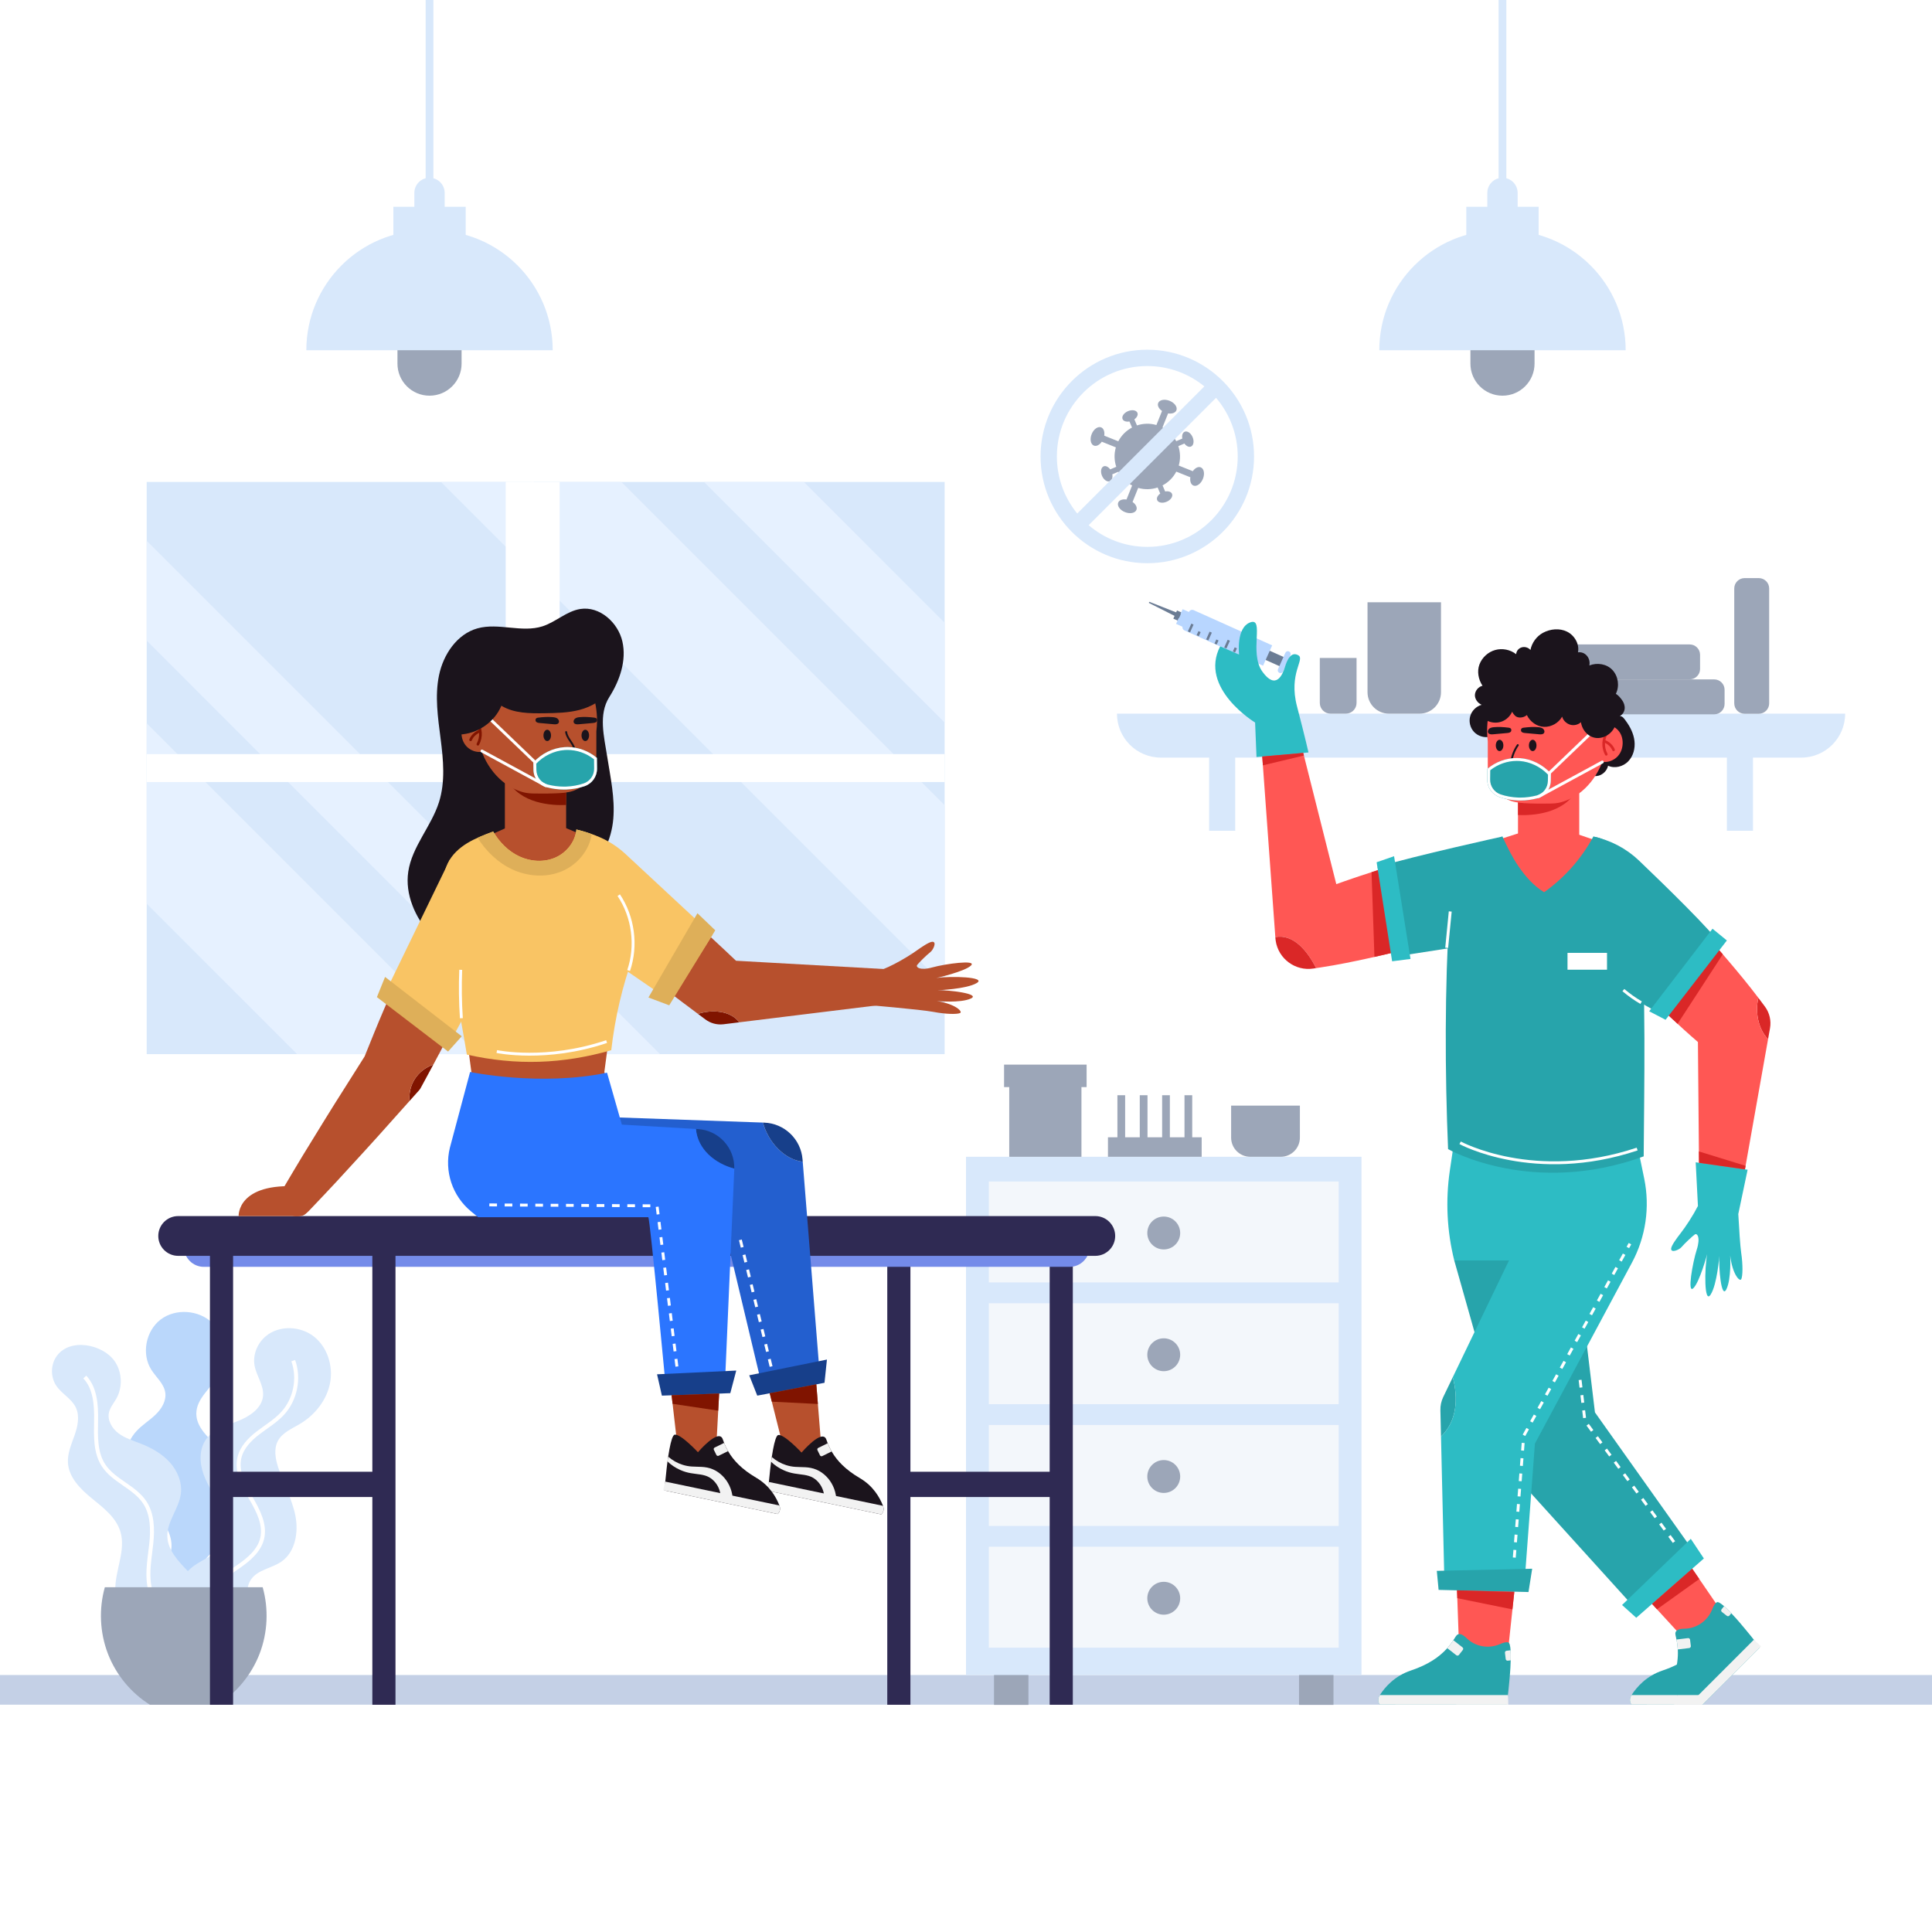 <?xml version="1.0" encoding="utf-8"?>
<!-- Generator: Adobe Illustrator 27.5.0, SVG Export Plug-In . SVG Version: 6.00 Build 0)  -->
<svg version="1.1" xmlns="http://www.w3.org/2000/svg" xmlns:xlink="http://www.w3.org/1999/xlink" x="0px" y="0px"
	 viewBox="0 0 500 500" style="enable-background:new 0 0 500 500;" xml:space="preserve">
<g id="BACKGROUND">
	<rect style="fill:#FFFFFF;" width="500" height="500"/>
</g>
<g id="OBJECTS">
	<g>
		<defs>
			<rect id="SVGID_1_" width="500" height="500"/>
		</defs>
		<clipPath id="SVGID_00000046325933441324293120000004496174167427536011_">
			<use xlink:href="#SVGID_1_"  style="overflow:visible;"/>
		</clipPath>
		<g style="clip-path:url(#SVGID_00000046325933441324293120000004496174167427536011_);">
			<rect y="433.496" style="fill:#C4D0E6;" width="500" height="7.675"/>
			<g>
				<rect x="257.248" y="425.769" style="fill:#9CA6B8;" width="8.913" height="15.453"/>
				<rect x="336.191" y="425.769" style="fill:#9CA6B8;" width="8.913" height="15.453"/>
			</g>
			<rect x="250" y="299.375" style="fill:#D8E8FB;" width="102.352" height="134.12"/>
			<g>
				<rect x="255.904" y="305.767" style="fill:#F3F7FB;" width="90.545" height="26.123"/>
				<path style="fill:#9CA6B8;" d="M305.431,319.099c0,2.35-1.905,4.255-4.255,4.255c-2.35,0-4.255-1.905-4.255-4.255
					c0-2.35,1.905-4.255,4.255-4.255C303.526,314.844,305.431,316.749,305.431,319.099z"/>
			</g>
			<g>
				<rect x="255.904" y="337.276" style="fill:#F3F7FB;" width="90.545" height="26.123"/>
				<circle style="fill:#9CA6B8;" cx="301.176" cy="350.608" r="4.255"/>
			</g>
			<g>
				<rect x="255.904" y="368.785" style="fill:#F3F7FB;" width="90.545" height="26.123"/>
				<circle style="fill:#9CA6B8;" cx="301.176" cy="382.117" r="4.255"/>
			</g>
			<g>
				<rect x="255.904" y="400.294" style="fill:#F3F7FB;" width="90.545" height="26.123"/>
				<circle style="fill:#9CA6B8;" cx="301.176" cy="413.626" r="4.255"/>
			</g>
			<rect x="261.189" y="279.877" style="fill:#9CA6B8;" width="18.689" height="19.499"/>
			<path style="fill:#9CA6B8;" d="M331.45,299.375h-7.875c-2.739,0-4.96-2.221-4.96-4.96v-8.275h17.796v8.275
				C336.41,297.155,334.189,299.375,331.45,299.375z"/>
			<rect x="259.853" y="275.521" style="fill:#9CA6B8;" width="21.361" height="5.819"/>
			<polygon style="fill:#9CA6B8;" points="308.547,294.329 308.547,283.443 306.547,283.443 306.547,294.329 302.76,294.329 
				302.76,283.443 300.76,283.443 300.76,294.329 296.973,294.329 296.973,283.443 294.973,283.443 294.973,294.329 
				291.185,294.329 291.185,283.443 289.185,283.443 289.185,294.329 286.741,294.329 286.741,299.375 310.991,299.375 
				310.991,294.329 			"/>
			<g>
				<g>
					<rect x="37.962" y="124.73" style="fill:#D8E8FB;" width="206.51" height="148.08"/>
					<g>
						<polygon style="fill:#E6F1FF;" points="123.582,272.81 76.902,272.81 37.962,233.88 37.962,187.19 						"/>
						<polygon style="fill:#E6F1FF;" points="170.812,272.81 144.972,272.81 37.962,165.79 37.962,139.95 						"/>
					</g>
					<g>
						<polygon style="fill:#E6F1FF;" points="244.472,208.39 244.472,255.09 114.122,124.73 160.812,124.73 						"/>
						<polygon style="fill:#E6F1FF;" points="244.472,161.16 244.472,187 182.192,124.73 208.032,124.73 						"/>
					</g>
				</g>
				<rect x="137.606" y="124.727" style="fill:#FFFFFF;" width="7.222" height="148.099"/>
				
					<rect x="137.606" y="95.522" transform="matrix(-1.836970e-16 1 -1 -1.836970e-16 339.994 57.56)" style="fill:#FFFFFF;" width="7.222" height="206.51"/>
			</g>
			<path style="fill:#D8E8FB;" d="M289.068,184.694c0,6.282,5.093,11.375,11.375,11.375h12.48v18.937h6.751v-18.937h127.247v18.937
				h6.751v-18.937h12.481c6.282,0,11.375-5.093,11.375-11.375H289.068z"/>
			<path style="fill:#9CA6B8;" d="M451.509,149.612h3.665c1.484,0,2.687,1.203,2.687,2.687v29.734c0,1.484-1.203,2.687-2.687,2.687
				h-3.665c-1.484,0-2.687-1.203-2.687-2.687v-29.734C448.822,150.815,450.025,149.612,451.509,149.612z"/>
			<path style="fill:#9CA6B8;" d="M411.214,182.18v-3.665c0-1.484,1.203-2.687,2.687-2.687h29.734c1.484,0,2.687,1.203,2.687,2.687
				v3.665c0,1.484-1.203,2.687-2.687,2.687h-29.734C412.417,184.867,411.214,183.664,411.214,182.18z"/>
			<path style="fill:#9CA6B8;" d="M404.868,173.13v-3.665c0-1.484,1.203-2.687,2.687-2.687h29.734c1.484,0,2.687,1.203,2.687,2.687
				v3.665c0,1.484-1.203,2.687-2.687,2.687h-29.734C406.072,175.817,404.868,174.614,404.868,173.13z"/>
			<path style="fill:#9CA6B8;" d="M372.931,155.865h-19.018v23.274c0,3.068,2.487,5.555,5.555,5.555h7.907
				c3.068,0,5.555-2.487,5.555-5.555V155.865z"/>
			<path style="fill:#9CA6B8;" d="M351.075,170.279h-9.509v11.637c0,1.534,1.243,2.778,2.777,2.778h3.954
				c1.534,0,2.778-1.244,2.778-2.778V170.279z"/>
			<rect x="130.923" y="124.727" style="fill:#FFFFFF;" width="7.222" height="148.099"/>
			<rect x="130.923" y="124.727" style="fill:#FFFFFF;" width="7.222" height="148.099"/>
			<g>
				<path style="fill:#9CA6B8;" d="M310.751,120.946c-0.659-0.265-1.479,0.17-2.055,1l-3.64-1.461
					c0.493-1.696,0.425-3.444-0.104-5.03l1.57-0.671c0.487,0.671,1.168,1.013,1.705,0.784c0.682-0.291,0.868-1.386,0.415-2.445
					c-0.452-1.059-1.372-1.681-2.053-1.39c-0.537,0.229-0.76,0.958-0.613,1.774l-1.57,0.671c-0.78-1.479-1.996-2.737-3.562-3.553
					l1.461-3.64c0.997,0.158,1.878-0.134,2.143-0.793c0.336-0.837-0.446-1.94-1.747-2.462c-1.301-0.522-2.628-0.267-2.965,0.571
					c-0.265,0.66,0.171,1.479,1,2.055l-1.461,3.64c-1.696-0.493-3.444-0.425-5.03,0.104l-0.671-1.569
					c0.671-0.488,1.013-1.168,0.784-1.705c-0.291-0.682-1.386-0.868-2.445-0.415s-1.681,1.372-1.39,2.053
					c0.229,0.537,0.958,0.76,1.773,0.612l0.671,1.57c-1.479,0.78-2.736,1.996-3.553,3.562l-3.64-1.461
					c0.158-0.997-0.134-1.878-0.793-2.143c-0.837-0.336-1.94,0.446-2.462,1.747c-0.522,1.301-0.267,2.628,0.571,2.965
					c0.66,0.265,1.479-0.17,2.054-1l3.64,1.461c-0.493,1.696-0.425,3.443,0.104,5.03l-1.57,0.671
					c-0.487-0.671-1.168-1.013-1.705-0.784c-0.682,0.291-0.867,1.386-0.415,2.445c0.452,1.059,1.372,1.682,2.053,1.39
					c0.537-0.229,0.76-0.958,0.612-1.774l1.57-0.67c0.78,1.479,1.996,2.737,3.562,3.553l-1.461,3.64
					c-0.997-0.158-1.879,0.133-2.143,0.793c-0.336,0.837,0.446,1.94,1.747,2.462c1.301,0.522,2.629,0.267,2.965-0.571
					c0.265-0.659-0.17-1.479-1-2.054l1.461-3.64c1.696,0.493,3.444,0.425,5.03-0.104l0.67,1.57
					c-0.671,0.487-1.013,1.168-0.784,1.705c0.291,0.682,1.386,0.867,2.445,0.415c1.059-0.452,1.681-1.372,1.39-2.053
					c-0.229-0.537-0.958-0.76-1.774-0.612l-0.671-1.57c1.479-0.78,2.737-1.996,3.553-3.562l3.64,1.461
					c-0.158,0.997,0.134,1.878,0.793,2.143c0.837,0.336,1.94-0.446,2.462-1.747C311.844,122.609,311.589,121.282,310.751,120.946z"
					/>
				<path style="fill:#D8E8FB;" d="M296.921,90.504c-15.233,0-27.626,12.393-27.626,27.627s12.393,27.626,27.626,27.626
					c15.233,0,27.626-12.393,27.626-27.626S312.154,90.504,296.921,90.504z M296.921,94.731c5.597,0,10.739,1.977,14.77,5.267
					l-32.903,32.903c-3.29-4.031-5.267-9.174-5.267-14.77C273.522,105.228,284.019,94.731,296.921,94.731z M296.921,141.53
					c-5.787,0-11.086-2.116-15.175-5.609l32.965-32.965c3.493,4.089,5.61,9.388,5.61,15.175
					C320.321,131.033,309.824,141.53,296.921,141.53z"/>
			</g>
			<g>
				<g>
					
						<line style="fill:none;stroke:#D8E8FB;stroke-width:2;stroke-miterlimit:10;" x1="111.159" y1="49.825" x2="111.159" y2="-2.224"/>
					<path style="fill:#9CA6B8;" d="M111.159,102.403L111.159,102.403c-4.583,0-8.298-3.715-8.298-8.298v-8.299h16.597v8.299
						C119.457,98.688,115.742,102.403,111.159,102.403z"/>
					<path style="fill:#D8E8FB;" d="M143.041,90.646H79.277v0c0-17.145,13.899-31.044,31.044-31.044h1.676
						C129.142,59.601,143.041,73.5,143.041,90.646L143.041,90.646z"/>
					<rect x="101.796" y="53.516" style="fill:#D8E8FB;" width="18.725" height="15.522"/>
					<path style="fill:#D8E8FB;" d="M115.083,59.017h-7.849v-9.088c0-2.167,1.757-3.924,3.924-3.924l0,0
						c2.167,0,3.924,1.757,3.924,3.924V59.017z"/>
				</g>
				<g>
					
						<line style="fill:none;stroke:#D8E8FB;stroke-width:2;stroke-miterlimit:10;" x1="388.841" y1="49.825" x2="388.841" y2="-2.224"/>
					<path style="fill:#9CA6B8;" d="M388.841,102.403L388.841,102.403c-4.583,0-8.298-3.715-8.298-8.298v-8.299h16.597v8.299
						C397.14,98.688,393.424,102.403,388.841,102.403z"/>
					<path style="fill:#D8E8FB;" d="M420.723,90.646h-63.764v0c0-17.145,13.899-31.044,31.044-31.044h1.676
						C406.824,59.601,420.723,73.5,420.723,90.646L420.723,90.646z"/>
					<rect x="379.479" y="53.516" style="fill:#D8E8FB;" width="18.725" height="15.522"/>
					<path style="fill:#D8E8FB;" d="M392.766,59.017h-7.849v-9.088c0-2.167,1.757-3.924,3.924-3.924l0,0
						c2.167,0,3.924,1.757,3.924,3.924V59.017z"/>
				</g>
			</g>
			<g>
				<g>
					<path style="fill:#BAD7FB;" d="M62.553,385.661c-0.787-4.188-3.131-7.969-6.092-11.034c-2.487-2.574-5.658-5.198-5.653-8.777
						c0.005-3.997,3.939-6.704,5.936-10.167c2.418-4.193,1.675-10.006-1.826-13.349c-3.501-3.343-9.461-3.776-13.322-0.857
						c-3.861,2.919-5.038,8.9-2.449,12.991c1.252,1.979,3.282,3.612,3.624,5.928c0.315,2.139-0.953,4.213-2.51,5.713
						c-1.557,1.5-3.44,2.643-4.912,4.227c-3.097,3.333-3.948,8.568-2.066,12.711c1.576,3.47,4.714,5.919,7.269,8.746
						c2.555,2.827,4.672,6.693,3.519,10.325c-1.185,3.734-5.265,5.648-7.659,8.749c-2.151,2.786-2.846,6.637-1.804,9.999
						c1.042,3.362,3.792,6.146,7.142,7.227l2.138-1.74c2.372-0.436,4.793-0.889,6.898-2.066c2.105-1.177,3.876-3.228,4.064-5.633
						c0.311-3.99-3.648-7.394-3.293-11.38c0.19-2.135,1.609-3.965,3.2-5.402c1.591-1.436,3.415-2.624,4.837-4.228
						C62.421,394.459,63.34,389.85,62.553,385.661z"/>
					<g>
						<path style="fill:#D8E8FB;" d="M45.502,414.618c-0.074-3.494,1.586-6.982,4.344-9.127c2.94-2.287,7.177-3.314,8.722-6.703
							c1.269-2.785,0.135-6.058-1.334-8.742c-1.531-2.796-3.434-5.414-4.523-8.409c-1.089-2.995-1.234-6.58,0.637-9.161
							c1.887-2.604,5.252-3.542,8.242-4.723c2.991-1.182,6.173-3.26,6.483-6.46c0.266-2.754-1.725-5.205-2.199-7.931
							c-0.484-2.787,0.751-5.744,2.92-7.559c3.438-2.877,8.905-2.682,12.432,0.085c3.527,2.767,5.047,7.677,4.184,12.076
							c-0.863,4.399-3.894,8.213-7.738,10.519c-2.101,1.26-4.588,2.252-5.748,4.41c-1.098,2.042-0.669,4.554,0.034,6.763
							c1.342,4.218,3.578,8.153,4.465,12.49c0.887,4.337,0.043,9.482-3.596,12.004c-2.518,1.745-6.096,2.067-7.839,4.586
							c-2.769,4.002,1.357,9.992-1.069,14.21c-2.357,4.099-8.438,3.322-12.167,1.864C47.996,423.342,45.583,418.444,45.502,414.618z
							"/>
						<path style="fill:none;stroke:#FFFFFF;stroke-width:1.028;stroke-miterlimit:10;" d="M56.501,423.083
							c-3.024-2.793-3.805-7.72-1.791-11.311c1.569-2.797,4.436-4.561,7.07-6.392c2.634-1.83,5.301-4.075,6.06-7.192
							c0.882-3.622-1.053-7.271-2.923-10.496c-1.87-3.225-3.813-6.867-2.947-10.492c0.632-2.648,2.669-4.728,4.828-6.385
							c2.159-1.658,4.548-3.061,6.38-5.074c3.273-3.594,4.356-9.039,2.71-13.612"/>
					</g>
					<g>
						<path style="fill:#D8E8FB;" d="M29.85,352.542c1.773,2.776,1.879,6.532,0.267,9.405c-0.67,1.194-1.623,2.273-1.918,3.61
							c-0.453,2.053,0.814,4.159,2.502,5.412c1.688,1.253,3.75,1.865,5.706,2.634c2.781,1.092,5.471,2.578,7.484,4.785
							c2.013,2.208,3.281,5.219,2.909,8.183c-0.486,3.875-3.62,7.186-3.495,11.089c0.111,3.473,2.745,6.268,5.142,8.784
							c2.397,2.516,4.874,5.548,4.556,9.009c-0.186,2.022-1.346,3.859-2.844,5.229c-3.425,3.132-8.753,3.951-12.993,2.062
							c-4.24-1.888-7.183-6.346-7.334-10.984c-0.17-5.206,2.842-10.451,1.308-15.429c-1.123-3.645-4.395-6.123-7.35-8.535
							c-2.955-2.412-5.972-5.402-6.208-9.209c-0.153-2.464,0.905-4.816,1.719-7.147c0.814-2.331,1.382-4.981,0.308-7.204
							c-1.098-2.273-3.629-3.506-5.039-5.6c-1.448-2.15-1.496-5.156-0.117-7.351C17.798,345.968,26.853,347.848,29.85,352.542z"/>
						<path style="fill:none;stroke:#FFFFFF;stroke-width:1.028;stroke-miterlimit:10;" d="M45.499,418.233
							c-3.652-0.501-6.187-4.126-6.839-7.754c-0.652-3.628,0.107-7.338,0.492-11.004c0.385-3.666,0.323-7.626-1.718-10.696
							c-2.649-3.984-7.99-5.518-10.617-9.517c-2.189-3.334-2.024-7.621-1.954-11.609c0.071-3.988-0.187-8.379-2.92-11.283"/>
					</g>
				</g>
				<path style="fill:#9CA6B8;" d="M67.98,410.773H48.238h-1.362H27.133c-1.582,5.616-1.301,11.753,0.79,17.197
					c2.09,5.443,5.976,10.161,10.889,13.22h8.063h1.362h8.063c4.913-3.059,8.799-7.777,10.889-13.22
					C69.281,422.527,69.562,416.39,67.98,410.773z"/>
			</g>
		</g>
		<g style="clip-path:url(#SVGID_00000046325933441324293120000004496174167427536011_);">
			<g>
				<rect x="229.625" y="322.707" style="fill:#2F2A53;" width="5.991" height="118.483"/>
				<rect x="271.654" y="322.707" style="fill:#2F2A53;" width="5.991" height="118.483"/>
				
					<rect x="250.956" y="362.08" transform="matrix(-1.836970e-16 1 -1 -1.836970e-16 638.381 129.932)" style="fill:#2F2A53;" width="6.538" height="44.152"/>
			</g>
			<g>
				<path style="fill:#748BE9;" d="M276.81,327.859H52.763c-2.845,0-5.152-2.307-5.152-5.152l0,0h234.351l0,0
					C281.962,325.553,279.655,327.859,276.81,327.859z"/>
				<path style="fill:#2F2A53;" d="M283.462,325.013H46.111c-2.843,0-5.147-2.304-5.147-5.147l0,0c0-2.843,2.305-5.147,5.147-5.147
					h237.351c2.843,0,5.147,2.304,5.147,5.147l0,0C288.609,322.708,286.305,325.013,283.462,325.013z"/>
			</g>
			<g>
				<rect x="54.333" y="322.707" style="fill:#2F2A53;" width="5.991" height="118.483"/>
				<rect x="96.362" y="322.707" style="fill:#2F2A53;" width="5.991" height="118.483"/>
				
					<rect x="75.663" y="362.08" transform="matrix(-1.836970e-16 1 -1 -1.836970e-16 463.088 305.224)" style="fill:#2F2A53;" width="6.538" height="44.152"/>
			</g>
		</g>
		<g style="clip-path:url(#SVGID_00000046325933441324293120000004496174167427536011_);">
			<g>
				<path style="fill:#FF5754;" d="M431.316,396.295c-3.613,2.312-7.171,4.677-11.006,6.616c-0.943,0.477-1.919,0.846-2.908,1.128
					l21.733,23.677c1.88,2.052,5.031,2.463,7.393,0.845c2.588-1.772,3.249-5.307,1.477-7.895L431.316,396.295z"/>
			</g>
			<g>
				<polygon style="fill:#27A4AB;" points="433.711,433.496 433.582,440.156 438.989,439.926 440.96,438.864 437.592,434.315 				
					"/>
				<path style="fill:#27A4AB;" d="M430.29,432.319c-4.184,1.395-6.7,4.267-8.049,6.367c-0.925,1.41,0.008,2.478,0.008,2.478
					l11.852,0.008v-10.443C432.986,431.296,431.737,431.834,430.29,432.319z"/>
				<path style="fill:#27A4AB;" d="M446.188,415.676c-0.852-0.756-1.522-1.168-1.849-1.024c-0.456,0.22-0.884,0.959-1.254,1.908
					c-1.168,2.937-4.014,4.914-7.176,4.947c-1.485,0.016-2.594,0.418-2.278,1.71c0.075,0.354,0.161,0.707,0.241,1.088
					c0.021,0.075,0.043,0.161,0.048,0.241c0.134,0.724,0.252,1.495,0.284,2.331c0.016,0.08,0.011,0.161,0.021,0.246
					c0.077,1.883-0.16,4.08-1.002,6.664l7.384,7.384l14.851-14.831c0,0-0.616-0.798-1.559-1.977
					c-0.67-0.841-1.501-1.876-2.406-2.953c-0.413-0.499-0.841-1.002-1.265-1.501c-0.305-0.348-0.605-0.691-0.906-1.034
					c-0.434-0.477-0.858-0.954-1.27-1.377c-0.064-0.075-0.134-0.145-0.198-0.209C447.254,416.667,446.686,416.11,446.188,415.676z"
					/>
				<path style="fill:#F2F2F2;" d="M422.242,438.681c-0.93,1.414-0.001,2.482-0.001,2.482l11.86,0.01v-2.492H422.242z"/>
				<path style="fill:#F2F2F2;" d="M453.897,424.36l-15.05,15.05l1.762,1.762l15.125-15.1
					C455.734,426.072,455.026,425.347,453.897,424.36z"/>
				<path style="fill:#F2F2F2;" d="M437.389,424.369l0.199,1.603c0.035,0.269-0.164,0.515-0.427,0.544l-2.955,0.357
					c-0.035-0.831-0.152-1.603-0.281-2.329c-0.012-0.082-0.035-0.164-0.053-0.24l2.973-0.363
					C437.114,423.907,437.366,424.1,437.389,424.369z"/>
				<path style="fill:#F2F2F2;" d="M447.855,417.289c0.064,0.064,0.134,0.134,0.198,0.209l-0.461,0.589
					c-0.166,0.22-0.482,0.257-0.686,0.086l-1.276-0.997c-0.22-0.166-0.252-0.477-0.086-0.686l0.643-0.815
					C446.686,416.11,447.254,416.667,447.855,417.289z"/>
				<polygon style="fill:#F2F2F2;" points="434.101,438.681 440.748,438.681 440.609,441.172 433.224,441.172 				"/>
			</g>
			<polygon style="fill:#27A4AB;" points="376.357,326.197 392.123,381.949 422.665,415.676 438.847,402.25 412.773,365.527 
				406.667,314.719 386.929,315.352 			"/>
			<path style="fill:#1B141C;" d="M423.004,191.799c-0.207-1.883-1.074-3.644-2.195-5.17c-0.46-0.626-0.829-1.259-1.602-1.34
				c0.721-0.328,1.188-1.098,1.258-1.888c0.071-0.789-0.217-1.583-0.684-2.224c-0.466-0.641-0.924-1.203-1.596-1.622
				c0.985-1.96,0.63-4.512-0.852-6.129c-1.482-1.617-3.971-2.012-6.01-1.202c0.197-0.89-0.058-1.867-0.664-2.548
				c-0.606-0.68-1.375-0.951-2.281-0.858c0.432-2.122-0.878-4.38-2.818-5.343c-1.94-0.962-4.339-0.732-6.244,0.298
				c-1.649,0.891-2.885,2.597-3.236,4.439c-0.544-0.645-1.489-0.918-2.293-0.664c-0.804,0.254-1.334,0.916-1.408,1.756
				c-1.505-1.185-3.586-1.6-5.43-1.082c-1.844,0.518-3.405,1.954-4.074,3.749c-0.669,1.795-0.259,3.902,0.797,5.5
				c-1.05,0.257-1.881,1.238-1.962,2.316c-0.081,1.078,0.739,2.203,1.739,2.614c-1.402,0.39-2.565,1.547-2.961,2.947
				c-0.396,1.4-0.012,2.995,0.979,4.061c0.99,1.066,2.552,1.567,3.978,1.275l24.874,9.029c0.816,0.937,2.181,1.355,3.382,1.037
				c1.201-0.318,2.221-1.365,2.466-2.582c1.715,0.803,3.887,0.24,5.207-1.118C422.696,195.694,423.212,193.682,423.004,191.799z"/>
			<rect x="392.857" y="204.321" style="fill:#FF5754;" width="15.85" height="21.37"/>
			<path style="fill:#DA2727;" d="M392.857,204.321v6.61c3.61,0.15,11.89-0.23,15.26-6.58l-2.32-0.03H392.857z"/>
			<path style="fill:#FF5754;" d="M378.087,288.935h43.39l1.728-58.889c0.156-5.3-2.735-10.016-7.097-11.495l-15.612-5.297
				l-16.888,5.394c-4.438,1.418-7.403,6.174-7.246,11.541L378.087,288.935z"/>
			<path style="fill:#D06C54;" d="M382.774,323.927h34.016c4.649,0,8.088-6.036,7.367-12.813l-2.796-26.288h-43.157l-2.796,26.288
				C374.686,317.891,378.125,323.927,382.774,323.927z"/>
			<g>
				<path style="fill:#FF5754;" d="M396.932,226.406c-0.816-5.516-5.949-9.327-11.465-8.511c-4.219,0.624-8.346,1.574-12.458,2.575
					c-4.098,1.053-8.178,2.167-12.217,3.427c-2.025,0.611-4.047,1.232-6.057,1.896c-2.017,0.639-4.024,1.316-6.026,2.008
					c-0.961,0.333-1.92,0.671-2.878,1.012l-10.84-43.032c-0.527-2.102-2.502-3.587-4.738-3.425
					c-2.505,0.182-4.388,2.359-4.207,4.864l4.008,55.299c4.623-0.852,8.253,3.474,10.557,8.029l1.279-0.195
					c4.214-0.642,8.367-1.497,12.506-2.406c2.069-0.457,4.133-0.929,6.186-1.439c2.061-0.485,4.109-1.014,6.155-1.552
					c4.102-1.038,8.162-2.223,12.206-3.468c4.029-1.297,8.043-2.646,11.966-4.32C395.026,235.41,397.618,231.043,396.932,226.406z"
					/>
				<path style="fill:#DA2727;" d="M330.054,242.52l0.021,0.293c0.016,0.216,0.042,0.453,0.075,0.671
					c0.712,4.674,5.078,7.885,9.752,7.173l0.709-0.108C338.307,245.994,334.678,241.668,330.054,242.52z"/>
				<path style="fill:#DA2727;" d="M456.749,260.485l-1.234-1.652c-0.145-0.195-0.296-0.384-0.442-0.578
					c-0.895,3.561-0.063,8.062,2.502,10.683l0.505-2.843C458.409,264.197,457.992,262.149,456.749,260.485z"/>
				<path style="fill:#FF5754;" d="M455.073,258.254c-2.486-3.292-5.104-6.458-7.763-9.584c-1.41-1.654-2.831-3.296-4.281-4.911
					c-1.431-1.633-2.894-3.235-4.365-4.831c-2.913-3.218-5.936-6.331-9.004-9.4c-3.107-3.032-6.253-6.027-9.644-8.789
					c-3.49-2.842-8.592-3.087-12.376-0.286c-4.48,3.316-5.425,9.636-2.109,14.116c2.601,3.515,5.448,6.797,8.333,10.041
					c2.924,3.207,5.894,6.37,8.973,9.429c1.526,1.543,3.058,3.079,4.623,4.584c1.547,1.523,3.121,3.019,4.708,4.503
					c2.378,2.22,4.779,4.419,7.253,6.548l0.398,44.597c0.019,2.277,1.655,4.292,3.979,4.704c2.622,0.465,5.124-1.283,5.59-3.905
					l8.187-46.132C455.011,266.316,454.178,261.816,455.073,258.254z"/>
			</g>
			<g>
				<path style="fill:#FF5754;" d="M376.58,397.905l1.205,33.463c0.103,2.949,2.361,5.45,5.38,5.771
					c3.307,0.352,6.274-2.043,6.626-5.35l3.829-35.941C387.935,396.488,382.254,397.176,376.58,397.905z"/>
			</g>
			<g>
				<path style="fill:#27A4AB;" d="M390.975,429.408c0,0.091,0,0.19-0.008,0.288c-0.008,0.591-0.045,1.228-0.076,1.872
					c-0.03,0.455-0.061,0.909-0.091,1.372c-0.053,0.652-0.106,1.311-0.167,1.956c-0.121,1.402-0.265,2.721-0.387,3.79
					c-0.167,1.501-0.296,2.501-0.296,2.501l-32.84-0.023c0,0-0.932-1.069-0.008-2.478c1.349-2.1,3.865-4.972,8.049-6.367
					c4.593-1.539,7.367-3.57,9.231-5.594c0.053-0.068,0.114-0.121,0.159-0.189c0.568-0.614,1.031-1.243,1.448-1.849
					c0.053-0.061,0.099-0.136,0.136-0.204c0.212-0.326,0.402-0.637,0.599-0.94c0.69-1.137,1.758-0.637,2.819,0.402
					c2.259,2.213,5.669,2.827,8.572,1.576c0.932-0.409,1.758-0.629,2.236-0.462c0.333,0.129,0.515,0.894,0.584,2.031
					C390.983,427.748,390.99,428.544,390.975,429.408z"/>
				<path style="fill:#F2F2F2;" d="M390.248,438.681c0.1,1.497,0.088,2.51,0.088,2.51l-33.232-0.028c0,0-0.929-1.068,0.001-2.482
					H390.248z"/>
				<path style="fill:#F2F2F2;" d="M378.569,427.014l-0.993,1.274c-0.165,0.215-0.48,0.248-0.687,0.083l-2.342-1.837
					c0.563-0.612,1.026-1.241,1.448-1.845c0.05-0.066,0.091-0.141,0.132-0.207l2.358,1.845
					C378.701,426.493,378.742,426.807,378.569,427.014z"/>
				<path style="fill:#F2F2F2;" d="M390.975,429.408c0,0.091,0,0.19-0.008,0.288l-0.743,0.091c-0.273,0.038-0.523-0.159-0.546-0.424
					l-0.197-1.607c-0.038-0.273,0.159-0.515,0.424-0.546l1.031-0.121C390.983,427.748,390.99,428.544,390.975,429.408z"/>
			</g>
			<path style="fill:#FF5754;" d="M384.86,189.178c0-10.472,7.004-18.961,15.644-18.961c8.64,0,15.644,8.489,15.644,18.961
				c0,3.274-0.692,6.558-2.114,9.513c-1.278,2.657-3.154,5.056-5.558,6.783c-1.494,1.073-3.245,1.896-5.047,2.279
				c-1.198,0.255-2.489,0.2-3.708,0.217c-1.338,0.018-2.676,0.001-4.012-0.052c-1.555-0.062-3.198-0.139-4.683-0.647
				c-1.315-0.45-2.523-1.247-3.468-2.264c-1.626-1.749-2.522-4.094-2.522-6.479v-6.662
				C384.931,190.986,384.86,190.093,384.86,189.178z"/>
			<g>
				<path style="fill:#FF5754;" d="M412.665,189.046c0.561-0.999,1.917-1.573,3.197-1.479s2.445,0.79,3.147,1.72
					c0.702,0.93,0.973,2.069,0.931,3.178c-0.043,1.145-0.422,2.303-1.231,3.21c-0.81,0.907-2.08,1.536-3.407,1.532
					c-1.326-0.004-2.658-0.708-3.119-1.782L412.665,189.046z"/>
				<g>
					
						<path style="fill:none;stroke:#DA2727;stroke-width:0.685;stroke-linecap:round;stroke-linejoin:round;stroke-miterlimit:10;" d="
						M415.695,195.208c-1.014-1.885-0.867-4.149,0.386-5.939"/>
					
						<path style="fill:none;stroke:#DA2727;stroke-width:0.685;stroke-linecap:round;stroke-linejoin:round;stroke-miterlimit:10;" d="
						M415.321,191.854c1.066,0.469,1.893,1.278,2.26,2.21"/>
				</g>
			</g>
			<g>
				<g>
					<g>
						
							<rect x="324.355" y="160.737" transform="matrix(0.409 -0.912 0.912 0.409 38.766 396.595)" style="fill:#6B7C94;" width="2.608" height="15.247"/>
					</g>
					<g>
						
							<rect x="307.362" y="156.205" transform="matrix(0.409 -0.912 0.912 0.409 35.488 376.531)" style="fill:#6B7C94;" width="2.319" height="9.31"/>
					</g>
					<g>
						<path style="fill:#B8D6FF;" d="M329.238,167.022l-2.357,5.255l-20.325-9.117c-0.463-0.208-0.67-0.751-0.462-1.214l1.605-3.578
							c0.208-0.463,0.751-0.67,1.214-0.462L329.238,167.022z"/>
					</g>
					<g>
						
							<rect x="310.913" y="154.529" transform="matrix(0.409 -0.912 0.912 0.409 36.272 381.808)" style="fill:#B8D6FF;" width="4.166" height="16.726"/>
					</g>
					<g>
						<path style="fill:#B8D6FF;" d="M333.966,169.549l-1.895,4.224c-0.164,0.366-0.594,0.529-0.959,0.365l0,0
							c-0.366-0.164-0.529-0.593-0.365-0.959l1.895-4.224c0.164-0.366,0.594-0.529,0.959-0.365l0,0
							C333.966,168.754,334.13,169.183,333.966,169.549z"/>
					</g>
					<g>
						<polygon style="fill:#6B7C94;" points="297.442,155.745 305.586,158.958 305.13,159.974 297.315,156.027 						"/>
					</g>
					<g>
						<g>
							
								<rect x="307.907" y="161.584" transform="matrix(0.912 0.409 -0.409 0.912 93.592 -111.906)" style="fill:#6B7C94;" width="0.631" height="2.209"/>
						</g>
						<g>
							
								<rect x="309.938" y="163.589" transform="matrix(0.912 0.409 -0.409 0.912 94.395 -112.622)" style="fill:#6B7C94;" width="0.631" height="1.166"/>
						</g>
					</g>
					<g>
						<g>
							
								<rect x="312.597" y="163.696" transform="matrix(0.912 0.409 -0.409 0.912 94.908 -113.672)" style="fill:#6B7C94;" width="0.631" height="2.209"/>
						</g>
						<g>
							
								<rect x="314.628" y="165.701" transform="matrix(0.912 0.409 -0.409 0.912 95.612 -114.311)" style="fill:#6B7C94;" width="0.631" height="1.166"/>
						</g>
					</g>
					<g>
						<g>
							
								<rect x="317.317" y="165.763" transform="matrix(0.912 0.409 -0.409 0.912 96.127 -115.392)" style="fill:#6B7C94;" width="0.631" height="2.21"/>
						</g>
						<g>
							
								<rect x="319.348" y="167.768" transform="matrix(0.912 0.409 -0.409 0.912 96.912 -116.093)" style="fill:#6B7C94;" width="0.631" height="1.166"/>
						</g>
					</g>
				</g>
				<path style="fill:#2DBCC4;" d="M325.182,195.918l-0.362-8.926c0,0-14.634-8.864-9.04-19.724l4.892,2.131
					c0,0-0.831-6.997,2.909-8.335c3.74-1.338-0.376,7.907,3.117,12.753c3.493,4.846,5.228,0.825,5.836-1.187
					c0.608-2.011,1.656-4.09,3.467-3.044c1.811,1.046-2.584,4.606-0.342,13.202c2.246,8.614,2.973,11.948,2.973,11.948
					L325.182,195.918z"/>
			</g>
			<path style="fill:#27A4AB;" d="M375.978,356.417l-2.475,5.138c-0.508,1.055-0.759,2.215-0.732,3.386l0.159,6.826
				C377.118,367.738,377.388,361.875,375.978,356.417z"/>
			<path style="fill:#2DBCC4;" d="M425.52,305.013l-3.75-18.206h-44.175l-2.376,16.111c-1.144,7.759-0.758,15.667,1.137,23.278
				h14.178l-14.557,30.22c1.41,5.458,1.14,11.321-3.047,15.35l0.908,38.979h20.62l2.779-37.144l25.116-46.841
				C425.923,320.106,427.043,312.41,425.52,305.013z"/>
			<path style="fill:#27A4AB;" d="M425.385,299.265c0.138-19.663,0.621-41.636-0.773-61.251c-0.317-4.456-0.738-9.009-2.592-13.074
				s-5.243-7.807-9.666-8.441c-3.077,5.716-7.439,10.661-12.747,14.409c-2.693-1.651-4.824-4.081-6.611-6.686
				c-1.57-2.289-2.792-4.749-4.167-7.732c-3.988,1.65-8.089,3.543-10.578,7.069c-2.434,3.448-2.854,7.884-3.12,12.095
				c-1.25,19.787-1.199,41.928-0.369,61.737C374.762,297.393,396.511,309.793,425.385,299.265z"/>
			<path style="fill:#27A4AB;" d="M388.829,216.491c0,0-22.674,4.989-32.297,7.877l3.981,23.277l18.284-2.834l6.949-12.743
				L388.829,216.491z"/>
			<path style="fill:#27A4AB;" d="M412.354,216.5L412.354,216.5c4.447,0.934,8.547,3.089,11.831,6.229
				c6.846,6.545,18.518,17.914,21.399,22.05l-14.834,18.185l-9.833-5.524l-3.825-34.421L412.354,216.5z"/>
			<polygon style="fill:#27A4AB;" points="372.309,411.461 395.574,412.017 396.527,405.982 371.844,406.538 			"/>
			<polygon style="fill:#2DBCC4;" points="423.464,418.678 440.96,403.332 437.575,398.247 419.788,415.37 			"/>
			<polygon style="fill:#DA2727;" points="377.072,411.575 391.897,412.017 391.419,416.511 377.145,413.608 			"/>
			<polygon style="fill:#DA2727;" points="437.946,405.976 427.55,415.094 428.824,416.482 439.774,408.646 			"/>
			<polygon style="fill:#DA2727;" points="356.669,225.168 360.279,246.584 355.704,247.645 354.955,225.721 			"/>
			<polygon style="fill:#DA2727;" points="444.792,245.75 431.29,262.302 434.153,264.966 445.857,246.973 			"/>
			<polygon style="fill:#DA2727;" points="337.277,194.855 326.668,195.787 326.832,198.064 337.448,195.534 			"/>
			<path style="fill:#2DBCC4;" d="M449.869,314.192l2.411-11.469l-13.434-1.914l0.58,11.297c-1.305,2.531-3.149,5.349-4.592,7.195
				c-0.867,1.109-2.259,3.005-2.34,3.792c-0.136,1.311,2.082,0.36,2.648-0.309c0.907-1.071,2.912-2.91,3.485-3.313
				c0.572-0.403,1.528,0.722,0.484,3.968s-2.514,11.467-0.892,9.963c1.623-1.504,3.601-8.834,3.601-8.834
				c-0.718,3.677-0.808,13.089,0.885,10.483c1.693-2.606,2.263-10.037,2.263-10.037c-0.208,2.836,0.472,11.336,1.809,8.663
				c1.337-2.673,0.995-8.751,0.995-8.751c0.576,4.912,2.511,6.915,2.875,6.108c0.365-0.807,0.455-3.544-0.039-6.892
				C450.364,322.486,450.087,318.152,449.869,314.192z"/>
			<polygon style="fill:#DA2727;" points="451.597,302.626 439.701,300.931 439.674,297.989 451.759,301.713 			"/>
			<polyline style="fill:none;stroke:#FFFFFF;stroke-width:0.75;stroke-miterlimit:10;stroke-dasharray:1.984;" points="
				391.897,403.1 394.34,371.572 421.832,321.86 			"/>
			<polyline style="fill:none;stroke:#FFFFFF;stroke-width:0.75;stroke-miterlimit:10;stroke-dasharray:1.984;" points="
				433.224,399.082 410.178,367.759 408.711,355.295 			"/>
			<polygon style="fill:#2DBCC4;" points="356.272,223.151 360.279,248.781 365.038,248.173 360.785,221.584 			"/>
			<polygon style="fill:#2DBCC4;" points="431.046,263.917 446.91,243.392 443.198,240.354 426.806,261.716 			"/>
			<rect x="405.671" y="246.602" style="fill:#FFFFFF;" width="10.224" height="4.357"/>
			<g>
				<path style="fill:#1B141C;" d="M389.07,192.916c0,0.809-0.438,1.465-0.979,1.465s-0.979-0.656-0.979-1.465
					c0-0.809,0.438-1.465,0.979-1.465S389.07,192.107,389.07,192.916z"/>
				<path style="fill:#1B141C;" d="M386.658,188.194c-0.431,0.041-0.882,0.11-1.223,0.378c-0.34,0.267-0.513,0.794-0.26,1.145
					c0.261,0.362,0.792,0.359,1.236,0.319c1.229-0.11,2.459-0.221,3.688-0.331c0.491-0.044,1.087-0.206,1.024-0.82
					c-0.044-0.431-0.366-0.523-0.743-0.568C389.143,188.167,387.9,188.076,386.658,188.194z"/>
			</g>
			<g>
				<path style="fill:#1B141C;" d="M395.682,192.916c0,0.809,0.438,1.465,0.979,1.465c0.541,0,0.979-0.656,0.979-1.465
					c0-0.809-0.438-1.465-0.979-1.465C396.121,191.451,395.682,192.107,395.682,192.916z"/>
				<path style="fill:#1B141C;" d="M398.095,188.194c0.431,0.041,0.882,0.11,1.223,0.378c0.34,0.267,0.513,0.794,0.26,1.145
					c-0.261,0.362-0.792,0.359-1.236,0.319c-1.229-0.11-2.458-0.221-3.688-0.331c-0.491-0.044-1.087-0.206-1.024-0.82
					c0.044-0.431,0.365-0.523,0.743-0.568C395.609,188.167,396.852,188.076,398.095,188.194z"/>
			</g>
			<path style="fill:none;stroke:#1B141C;stroke-width:0.5;stroke-linecap:round;stroke-linejoin:round;stroke-miterlimit:10;" d="
				M392.803,192.84c-0.909,1.318-1.5,2.854-1.709,4.441c-0.048,0.367-0.076,0.743,0,1.105c0.077,0.362,0.269,0.713,0.582,0.911"/>
			<g>
				<g>
					<path style="fill:#27A4AB;" d="M401.343,202.098c-0.036,2.091-1.42,3.958-3.442,4.492c-1.618,0.427-3.353,0.626-5.064,0.565
						c-1.647-0.059-3.264-0.357-4.732-0.859c-1.942-0.664-3.235-2.506-3.211-4.558l0.032-2.759c2.362-1.985,5.422-2.993,8.423-2.775
						c3.001,0.218,5.917,1.66,8.027,3.97L401.343,202.098z"/>
					<g>
						<path style="fill:#FFFFFF;" d="M392.541,196.923L392.541,196.923c0.252,0,0.503,0.009,0.754,0.027
							c2.712,0.197,5.366,1.473,7.326,3.513l-0.028,1.621c-0.03,1.785-1.216,3.34-2.883,3.78c-1.385,0.365-2.821,0.551-4.267,0.551
							c-0.193,0-0.387-0.003-0.579-0.01c-1.548-0.055-3.11-0.338-4.516-0.819c-1.637-0.56-2.724-2.103-2.703-3.84l0.028-2.408
							C387.643,197.778,390.069,196.923,392.541,196.923 M392.54,196.173c-2.736,0-5.464,0.998-7.614,2.805l-0.032,2.759
							c-0.024,2.053,1.268,3.894,3.211,4.558c1.468,0.502,3.085,0.801,4.732,0.859c0.202,0.007,0.404,0.011,0.606,0.011
							c1.513,0,3.031-0.199,4.458-0.576c2.022-0.533,3.406-2.401,3.442-4.492l0.033-1.924c-2.11-2.31-5.025-3.752-8.027-3.971
							C393.079,196.183,392.81,196.173,392.54,196.173L392.54,196.173z"/>
					</g>
				</g>
				
					<line style="fill:none;stroke:#FFFFFF;stroke-width:0.75;stroke-miterlimit:10;" x1="400.782" y1="200.232" x2="414.327" y2="187.238"/>
				
					<line style="fill:none;stroke:#FFFFFF;stroke-width:0.75;stroke-linecap:round;stroke-linejoin:round;stroke-miterlimit:10;" x1="398.188" y1="206.154" x2="414.674" y2="197.208"/>
			</g>
			<path style="fill:#1B141C;" d="M418.2,187.109c-0.408,2.19-2.531,3.928-4.759,3.896c-2.228-0.032-3.954-1.901-4.3-4.102
				c-0.731,0.682-1.834,0.937-2.79,0.644c-0.956-0.293-1.842-1.116-2.064-2.09c-0.92,1.649-2.8,2.713-4.687,2.653
				s-3.635-1.353-4.447-3.057c-0.598,0.51-1.427,0.737-2.202,0.601s-1.228-0.767-1.617-1.45c-0.493,1.122-1.441,2.037-2.58,2.489
				c-1.139,0.452-2.457,0.435-3.585-0.045c-1.003-0.427-1.91-1.356-1.859-2.445c0.758-1.143,1.368-2.632,1.938-3.879
				c2.082-4.555,5.689-8.538,10.339-10.398s10.349-1.331,14.175,1.902c2.052,1.734,3.465,4.094,4.722,6.468
				C415.979,181.118,417.045,184.132,418.2,187.109z"/>
			<path style="fill:none;stroke:#FFFFFF;stroke-width:0.75;stroke-miterlimit:10;" d="M377.88,295.754
				c0,0,19.222,10.486,45.814,1.621"/>
			<path style="fill:none;stroke:#FFFFFF;stroke-width:0.75;stroke-miterlimit:10;" d="M424.721,259.494
				c-1.622-0.951-3.16-2.043-4.594-3.259"/>
			<path style="fill:none;stroke:#FFFFFF;stroke-width:0.75;stroke-miterlimit:10;" d="M374.401,245.296
				c0.307-3.137,0.613-6.273,0.92-9.41"/>
		</g>
		<g style="clip-path:url(#SVGID_00000046325933441324293120000004496174167427536011_);">
			<g>
				<path style="fill:#B7502D;" d="M194.866,343.295l8.252,32.876c0.56,2.239,2.671,3.812,5.047,3.621
					c2.646-0.212,4.62-2.53,4.407-5.176l-2.675-33.329C204.897,342.024,199.884,342.684,194.866,343.295z"/>
			</g>
			<g>
				<path style="fill:#1B141C;" d="M200.062,375.132c-0.12,0.614-0.227,1.269-0.329,1.94c-0.063,0.41-0.118,0.822-0.175,1.241
					c-0.077,0.592-0.149,1.193-0.216,1.771c-0.151,1.277-0.271,2.476-0.359,3.45c-0.133,1.373-0.209,2.289-0.209,2.289l29.276,6.095
					c0,0,1.032-0.777,0.47-2.211c-0.812-2.117-2.519-5.145-5.991-7.171c-3.806-2.227-5.899-4.55-7.181-6.704
					c-0.039-0.07-0.08-0.132-0.112-0.2c-0.387-0.651-0.683-1.297-0.947-1.914c-0.032-0.068-0.055-0.142-0.079-0.209
					c-0.132-0.328-0.243-0.643-0.355-0.952c-1.046-2.951-6.416,3.37-6.416,3.37s-4.444-4.777-6.015-4.551
					C200.915,371.454,200.454,373.036,200.062,375.132z"/>
				<path style="fill:#F2F2F2;" d="M198.981,383.533c-0.368,1.315-0.546,2.22-0.546,2.22l29.623,6.165c0,0,1.027-0.778,0.461-2.212
					L198.981,383.533z"/>
				<path style="fill:#F2F2F2;" d="M211.562,375.311l0.648,1.321c0.107,0.223,0.382,0.311,0.597,0.202l2.429-1.201
					c-0.387-0.651-0.683-1.297-0.947-1.914c-0.032-0.068-0.055-0.142-0.079-0.209l-2.446,1.206
					C211.542,374.822,211.446,375.095,211.562,375.311z"/>
				<g>
					<path style="fill:#F2F2F2;" d="M199.733,377.073c-0.063,0.41-0.118,0.822-0.175,1.241c0.963,0.917,2.097,1.678,3.346,2.223
						c0.845,0.377,1.757,0.652,2.68,0.806c0.913,0.16,1.79,0.236,2.602,0.367c0.81,0.138,1.522,0.341,2.135,0.685
						c0.622,0.338,1.174,0.83,1.627,1.387c0.912,1.122,1.393,2.577,1.384,3.946l3.073-0.158c-0.215-2.1-1.138-4.056-2.584-5.497
						c-0.719-0.72-1.57-1.329-2.525-1.728c-0.96-0.416-1.974-0.574-2.887-0.626c-0.927-0.055-1.794-0.036-2.604-0.098
						c-0.805-0.053-1.597-0.203-2.375-0.458C202.088,378.735,200.822,378.016,199.733,377.073z"/>
				</g>
			</g>
			<path style="fill:#235FCF;" d="M207.745,300.651c-4.816-0.563-8.978-5.158-10.295-10.128l-38.202-1.357l9.618,13.564
				l18.743,15.661l9.865,41.432l14.797-2.59L207.745,300.651z"/>
			<path style="fill:#173F8A;" d="M207.745,300.651l-0.049-0.616c-0.418-5.229-4.689-9.315-9.932-9.501l-0.314-0.011
				C198.767,295.494,202.929,300.088,207.745,300.651z"/>
			<path style="fill:#1B141C;" d="M151.143,225.398c4.7-2.604,7.126-8.139,7.577-13.493c0.451-5.354-0.732-10.689-1.562-15.998
				c-0.83-5.308-2.34-10.974,0.533-15.514c2.702-4.269,4.499-9.443,3.383-14.371c-1.116-4.928-5.898-9.204-10.888-8.417
				c-3.56,0.561-6.351,3.378-9.781,4.482c-5.376,1.73-11.377-0.981-16.82,0.528c-5.309,1.472-8.848,6.747-9.966,12.142
				c-1.118,5.395-0.284,10.976,0.414,16.442c0.698,5.465,1.241,11.135-0.419,16.388c-1.987,6.289-6.991,11.493-7.956,18.018
				c-0.865,5.852,1.775,11.785,5.693,16.216c3.918,4.431,9.017,7.619,14.04,10.744C133.529,243.332,140.377,231.362,151.143,225.398
				z"/>
			<rect x="130.664" y="201.721" style="fill:#B7502D;" width="15.85" height="21.37"/>
			<path style="fill:#801400;" d="M146.514,201.721v6.61c-3.61,0.15-11.89-0.23-15.26-6.58l2.32-0.03H146.514z"/>
			<path style="fill:#B7502D;" d="M154.512,186.579c0-10.472-7.004-18.961-15.644-18.961s-15.644,8.489-15.644,18.961
				c0,3.274,0.692,6.558,2.114,9.513c1.278,2.657,3.154,5.056,5.558,6.783c1.494,1.073,3.245,1.896,5.047,2.279
				c1.198,0.255,2.489,0.2,3.708,0.217c1.338,0.018,2.676,0.001,4.012-0.052c1.555-0.062,3.198-0.139,4.683-0.647
				c1.315-0.45,2.523-1.247,3.468-2.264c1.626-1.749,2.522-4.094,2.522-6.479v-6.662
				C154.44,188.387,154.512,187.494,154.512,186.579z"/>
			<g>
				<path style="fill:#B7502D;" d="M126.706,186.447c-0.561-0.999-1.916-1.573-3.197-1.479c-1.28,0.094-2.445,0.79-3.147,1.72
					c-0.702,0.93-0.973,2.069-0.931,3.179c0.043,1.145,0.422,2.303,1.231,3.21c0.81,0.908,2.08,1.536,3.407,1.532
					c1.326-0.004,2.658-0.708,3.12-1.782L126.706,186.447z"/>
				<g>
					
						<path style="fill:none;stroke:#801400;stroke-width:0.685;stroke-linecap:round;stroke-linejoin:round;stroke-miterlimit:10;" d="
						M123.676,192.608c1.014-1.886,0.867-4.149-0.386-5.939"/>
					
						<path style="fill:none;stroke:#801400;stroke-width:0.685;stroke-linecap:round;stroke-linejoin:round;stroke-miterlimit:10;" d="
						M124.051,189.255c-1.066,0.469-1.893,1.278-2.26,2.21"/>
				</g>
			</g>
			<g>
				<path style="fill:#801400;" d="M180.639,262.393c0.325,0.243,0.646,0.489,0.971,0.732l0.962,0.717
					c1.296,0.961,2.949,1.446,4.676,1.234l4.073-0.501C189.007,261.494,184.205,261.231,180.639,262.393z"/>
				<path style="fill:#B7502D;" d="M231.101,250.919l-40.622-2.278c-2.091-1.975-4.18-3.952-6.293-5.901
					c-2.357-2.205-4.746-4.372-7.126-6.55c-2.078,5.993-5.217,11.549-8.371,17.147c1.329,1.027,2.66,2.053,4.001,3.066
					c2.632,2.017,5.29,4.004,7.949,5.989c3.565-1.162,8.368-0.898,10.682,2.182l40.07-4.927c2.067-0.252,3.722-1.954,3.843-4.106
					C235.369,253.124,233.519,251.054,231.101,250.919z"/>
			</g>
			<g>
				<path style="fill:#B7502D;" d="M185.396,344.402c-4.366,0.491-8.82,1.118-13.305,1.708l3.522,30.669
					c0.263,2.306,2.156,4.154,4.551,4.283c2.671,0.144,4.952-1.905,5.096-4.575l1.736-32.268
					C186.462,344.28,185.929,344.342,185.396,344.402z"/>
			</g>
			<g>
				<path style="fill:#801400;" d="M105.987,284.932l2.476-2.769c0.145-0.165,0.285-0.359,0.395-0.561l0.493-0.909
					c0.935-1.724,1.869-3.45,2.798-5.177C107.866,277.045,105.635,280.893,105.987,284.932z"/>
				<path style="fill:#B7502D;" d="M118.186,263.914c-0.865-0.507-1.696-1.089-2.476-1.756c-4.107-3.513-7.966-7.299-12.048-10.838
					l-4.21,9.711c-1.76,4.1-3.427,8.243-5.097,12.386l-4.833,7.647c-1.873,2.985-3.787,5.94-5.618,8.957l-5.54,9.016
					c-1.805,3.037-3.649,6.044-5.42,9.107c-0.987,1.707-0.732,3.931,0.749,5.364c1.746,1.69,4.532,1.645,6.222-0.102
					c2.46-2.542,4.847-5.14,7.273-7.708l7.153-7.798c2.4-2.587,4.717-5.238,7.075-7.857l4.57-5.111
					c-0.352-4.039,1.878-7.886,6.162-9.415c1.217-2.263,2.423-4.53,3.597-6.813L118.186,263.914z"/>
			</g>
			<path style="fill:#B7502D;" d="M155.359,285.277h-32.322l-6.98-52.474c-0.858-6.454,1.502-12.532,5.915-14.51l16.45-7.372
				l17.834,7.503c4.499,1.893,6.931,8.021,6.063,14.547L155.359,285.277z"/>
			<path style="fill:#B7502D;" d="M155.811,307.255h-33.223c-4.54,0-6.799-6.495-5.036-13.126l5.49-20.645h32.316l5.49,20.645
				C162.611,300.761,160.352,307.255,155.811,307.255z"/>
			<path style="fill:#B7502D;" d="M223.956,260.044c0,0,14.274,1.202,17.6,1.829c3.326,0.628,6.064,0.647,6.885,0.315
				c0.821-0.332-1.102-2.346-5.988-3.118c0,0,6.06,0.586,8.784-0.643c2.724-1.229-5.741-2.249-8.584-2.155
				c0,0,7.447-0.272,10.12-1.859c2.672-1.588-6.736-1.875-10.439-1.304c0,0,7.403-1.683,8.971-3.244
				c1.568-1.561-6.705-0.421-9.991,0.492c-3.286,0.913-4.371-0.086-3.946-0.642s2.343-2.486,3.45-3.349
				c0.692-0.539,1.731-2.717,0.415-2.634c-0.789,0.05-2.74,1.365-3.882,2.186c-3.048,2.191-8.631,5.312-11.415,5.703
				c-2.785,0.391-3.914,0.432-3.914,0.432L223.956,260.044z"/>
			<path style="fill:#B7502D;" d="M77.602,314.719H61.758c0,0-0.473-8.77,15.791-7.647l2.063,4.52
				C80.28,313.055,79.21,314.719,77.602,314.719z"/>
			<g>
				<path style="fill:#1B141C;" d="M173.251,375.043c-0.12,0.614-0.227,1.269-0.329,1.94c-0.063,0.41-0.118,0.822-0.175,1.241
					c-0.078,0.592-0.149,1.193-0.216,1.771c-0.151,1.277-0.271,2.476-0.359,3.45c-0.133,1.373-0.209,2.289-0.209,2.289l29.276,6.095
					c0,0,1.032-0.777,0.47-2.211c-0.812-2.117-2.519-5.145-5.991-7.171c-3.807-2.227-5.899-4.55-7.181-6.704
					c-0.039-0.07-0.08-0.132-0.112-0.2c-0.387-0.651-0.683-1.297-0.947-1.914c-0.032-0.068-0.055-0.142-0.079-0.209
					c-0.132-0.328-0.243-0.643-0.355-0.952c-1.046-2.951-6.415,3.37-6.415,3.37s-4.444-4.777-6.015-4.551
					C174.104,371.365,173.643,372.947,173.251,375.043z"/>
				<path style="fill:#F2F2F2;" d="M172.17,383.444c-0.368,1.315-0.546,2.22-0.546,2.22l29.623,6.165c0,0,1.027-0.778,0.461-2.212
					L172.17,383.444z"/>
				<path style="fill:#F2F2F2;" d="M184.752,375.222l0.648,1.321c0.108,0.223,0.382,0.311,0.597,0.202l2.429-1.201
					c-0.387-0.651-0.683-1.297-0.947-1.914c-0.032-0.068-0.055-0.142-0.079-0.209l-2.446,1.205
					C184.731,374.733,184.635,375.005,184.752,375.222z"/>
				<g>
					<path style="fill:#F2F2F2;" d="M172.923,376.983c-0.063,0.41-0.118,0.822-0.175,1.241c0.963,0.917,2.097,1.678,3.345,2.223
						c0.845,0.377,1.757,0.652,2.68,0.806c0.913,0.16,1.79,0.236,2.602,0.367c0.81,0.138,1.522,0.341,2.135,0.685
						c0.622,0.338,1.173,0.83,1.627,1.387c0.912,1.122,1.393,2.577,1.385,3.946l3.073-0.158c-0.215-2.1-1.138-4.056-2.584-5.497
						c-0.719-0.72-1.57-1.329-2.525-1.728c-0.96-0.416-1.974-0.574-2.886-0.626c-0.927-0.055-1.794-0.036-2.604-0.098
						c-0.805-0.053-1.597-0.203-2.375-0.458C175.277,378.645,174.011,377.927,172.923,376.983z"/>
				</g>
			</g>
			<path style="fill:#F9C464;" d="M158.193,271.786c0.952-8.357,2.88-16.603,5.732-24.516c1.435-3.981,3.131-8.062,2.77-12.278
				c-0.262-3.059-1.597-5.918-3.077-8.608c-1.554-2.823-3.324-5.583-5.73-7.727c-2.406-2.144-5.569-3.249-8.719-3.97
				c-0.29,3.165-2.553,5.992-5.469,7.256c-2.916,1.264-6.366,1.045-9.251-0.289c-2.885-1.334-5.219-3.708-6.81-6.459
				c-2.257,0.845-4.677,1.765-6.734,3.019c-2.058,1.254-3.912,2.947-4.977,5.109c-1.398,2.837-1.31,6.153-1.116,9.309
				c0.826,13.466,3.821,26.983,6.01,40.295C133.543,275.8,145.659,275.392,158.193,271.786z"/>
			<path style="fill:#173F8A;" d="M190.03,302.447c0.135-5.342-3.954-9.863-9.305-10.233l-0.617-0.036
				C180.544,297.456,185.038,301.122,190.03,302.447z"/>
			<path style="fill:#2B75FF;" d="M180.108,292.178l-19.173-1.129l-3.837-13.441c-17.258,3.616-35.436-0.18-35.436-0.18
				l-5.234,19.609c-1.491,6.075,0.628,12.467,5.453,16.448l1.855,1.531c0,0,43.618,0,44.041,0c0.424,0,4.677,45.586,4.677,45.586
				l15.088-0.838l2.489-57.148c0.002-0.056-0.003-0.111-0.001-0.167C185.038,301.122,180.544,297.456,180.108,292.178z"/>
			<polygon style="fill:#173F8A;" points="171.297,361.191 189.003,360.548 190.54,354.701 170.044,355.669 			"/>
			<polygon style="fill:#173F8A;" points="195.977,361.191 213.38,357.865 214.011,351.852 193.9,355.923 			"/>
			<polygon style="fill:#801400;" points="173.813,361.1 186.111,360.653 185.873,365.08 174.066,363.308 			"/>
			<polygon style="fill:#801400;" points="199.203,360.575 211.26,358.27 211.668,363.35 199.749,362.749 			"/>
			<polyline style="fill:none;stroke:#FFFFFF;stroke-width:0.75;stroke-miterlimit:10;stroke-dasharray:1.984;" points="
				175.185,353.658 170.044,312.067 125.868,311.824 			"/>
			
				<line style="fill:none;stroke:#FFFFFF;stroke-width:0.75;stroke-miterlimit:10;stroke-dasharray:1.984;" x1="199.559" y1="353.658" x2="191.366" y2="319.866"/>
			<polygon style="fill:#F9C464;" points="116.456,222.392 99.135,258.086 115.959,270.673 121.304,260.8 120.68,232.769 			"/>
			<path style="fill:#F9C464;" d="M149.168,214.688l3.601,1.09c3.39,1.026,6.5,2.813,9.095,5.224l22.522,20.929l-10.788,17.173
				l-12.6-8.655c0,0-5.235-19.839-5.373-19.977C155.487,230.334,149.168,214.688,149.168,214.688z"/>
			<polygon style="fill:#DEAF59;" points="185.11,240.763 173.196,260.172 167.815,258.154 180.498,236.344 			"/>
			<polygon style="fill:#DEAF59;" points="97.544,258.053 115.959,272.138 119.496,268.186 99.655,252.83 			"/>
			<path style="fill:#DEAF59;" d="M153.145,215.88c-0.63,4.18-3.69,7.85-7.58,9.54c-4.08,1.77-8.91,1.46-12.95-0.4
				c-3.73-1.73-6.81-4.71-9.02-8.2c1.33-0.6,2.72-1.13,4.04-1.62c1.59,2.75,3.93,5.12,6.81,6.46c2.89,1.33,6.34,1.55,9.25,0.28
				c2.92-1.26,5.18-4.09,5.47-7.25C150.505,215,151.855,215.37,153.145,215.88z"/>
			<g>
				<path style="fill:#1B141C;" d="M152.455,190.318c0,0.809-0.439,1.465-0.979,1.465c-0.541,0-0.979-0.656-0.979-1.465
					c0-0.809,0.438-1.465,0.979-1.465C152.016,188.854,152.455,189.509,152.455,190.318z"/>
				<path style="fill:#1B141C;" d="M150.042,185.596c-0.431,0.041-0.882,0.11-1.222,0.378c-0.34,0.267-0.513,0.794-0.26,1.145
					c0.261,0.362,0.791,0.359,1.236,0.319c1.229-0.11,2.458-0.221,3.688-0.331c0.491-0.044,1.087-0.206,1.024-0.82
					c-0.044-0.431-0.365-0.523-0.743-0.568C152.528,185.57,151.285,185.479,150.042,185.596z"/>
			</g>
			<g>
				<path style="fill:#1B141C;" d="M140.646,190.318c0,0.809,0.439,1.465,0.979,1.465c0.541,0,0.979-0.656,0.979-1.465
					c0-0.809-0.438-1.465-0.979-1.465C141.085,188.854,140.646,189.509,140.646,190.318z"/>
				<path style="fill:#1B141C;" d="M143.059,185.596c0.431,0.041,0.882,0.11,1.223,0.378c0.34,0.267,0.513,0.794,0.26,1.145
					c-0.261,0.362-0.792,0.359-1.236,0.319c-1.229-0.11-2.458-0.221-3.688-0.331c-0.491-0.044-1.087-0.206-1.024-0.82
					c0.044-0.431,0.365-0.523,0.743-0.568C140.573,185.57,141.816,185.479,143.059,185.596z"/>
			</g>
			<path style="fill:none;stroke:#1B141C;stroke-width:0.5;stroke-linecap:round;stroke-linejoin:round;stroke-miterlimit:10;" d="
				M146.517,189.456c0.102,0.8,0.541,1.512,0.991,2.181c0.45,0.669,0.931,1.342,1.136,2.121c0.205,0.78,0.071,1.708-0.549,2.223"/>
			<g>
				<g>
					<path style="fill:#27A4AB;" d="M138.062,199.26c0.036,2.091,1.42,3.958,3.442,4.492c1.618,0.427,3.353,0.626,5.064,0.565
						c1.647-0.058,3.264-0.357,4.732-0.859c1.942-0.664,3.235-2.506,3.211-4.558l-0.032-2.759c-2.362-1.985-5.422-2.993-8.423-2.775
						c-3.001,0.218-5.917,1.66-8.027,3.971L138.062,199.26z"/>
					<g>
						<path style="fill:#FFFFFF;" d="M146.865,194.086c2.471,0,4.896,0.855,6.868,2.414l0.028,2.408
							c0.02,1.737-1.066,3.28-2.703,3.84c-1.407,0.481-2.969,0.764-4.516,0.819c-0.193,0.007-0.386,0.01-0.579,0.01
							c-1.446,0-2.882-0.185-4.267-0.551c-1.667-0.44-2.853-1.994-2.883-3.78l-0.028-1.621c1.96-2.04,4.614-3.316,7.326-3.513
							C146.362,194.095,146.613,194.086,146.865,194.086 M146.865,193.336c-0.27,0-0.539,0.01-0.809,0.029
							c-3.001,0.218-5.917,1.66-8.027,3.971l0.033,1.924c0.036,2.091,1.42,3.958,3.442,4.492c1.427,0.376,2.945,0.576,4.458,0.576
							c0.202,0,0.404-0.004,0.606-0.011c1.647-0.058,3.264-0.357,4.732-0.859c1.942-0.664,3.235-2.506,3.211-4.558l-0.032-2.759
							C152.329,194.334,149.601,193.336,146.865,193.336L146.865,193.336z"/>
					</g>
				</g>
				
					<line style="fill:none;stroke:#FFFFFF;stroke-width:0.75;stroke-miterlimit:10;" x1="138.623" y1="197.395" x2="125.078" y2="184.401"/>
				
					<line style="fill:none;stroke:#FFFFFF;stroke-width:0.75;stroke-linecap:round;stroke-linejoin:round;stroke-miterlimit:10;" x1="141.217" y1="203.317" x2="124.731" y2="194.371"/>
			</g>
			<path style="fill:#1B141C;" d="M157.52,178.814c-1.698,2.531-4.543,4.115-7.49,4.892c-2.948,0.777-6.031,0.832-9.079,0.877
				c-3.838,0.057-7.906,0.047-11.191-1.938c-1.834,4.335-6.2,7.269-10.903,7.462c-0.66-7.348,2.468-15.176,8.256-19.751
				c3.355-2.651,7.489-4.309,11.749-4.689c2.874-0.256,5.838,0.073,8.471,1.253C152.152,169.08,155.38,173.987,157.52,178.814z"/>
			<path style="fill:none;stroke:#FFFFFF;stroke-width:0.75;stroke-miterlimit:10;" d="M162.689,251.173
				c2.196-6.43,1.219-13.862-2.563-19.506"/>
			<path style="fill:none;stroke:#FFFFFF;stroke-width:0.75;stroke-miterlimit:10;" d="M119.403,263.515
				c-0.279-4.17-0.335-8.354-0.168-12.53"/>
			<path style="fill:none;stroke:#FFFFFF;stroke-width:0.75;stroke-miterlimit:10;" d="M128.571,272.138
				c0,0,12.815,2.696,28.42-2.581"/>
		</g>
	</g>
</g>
</svg>
